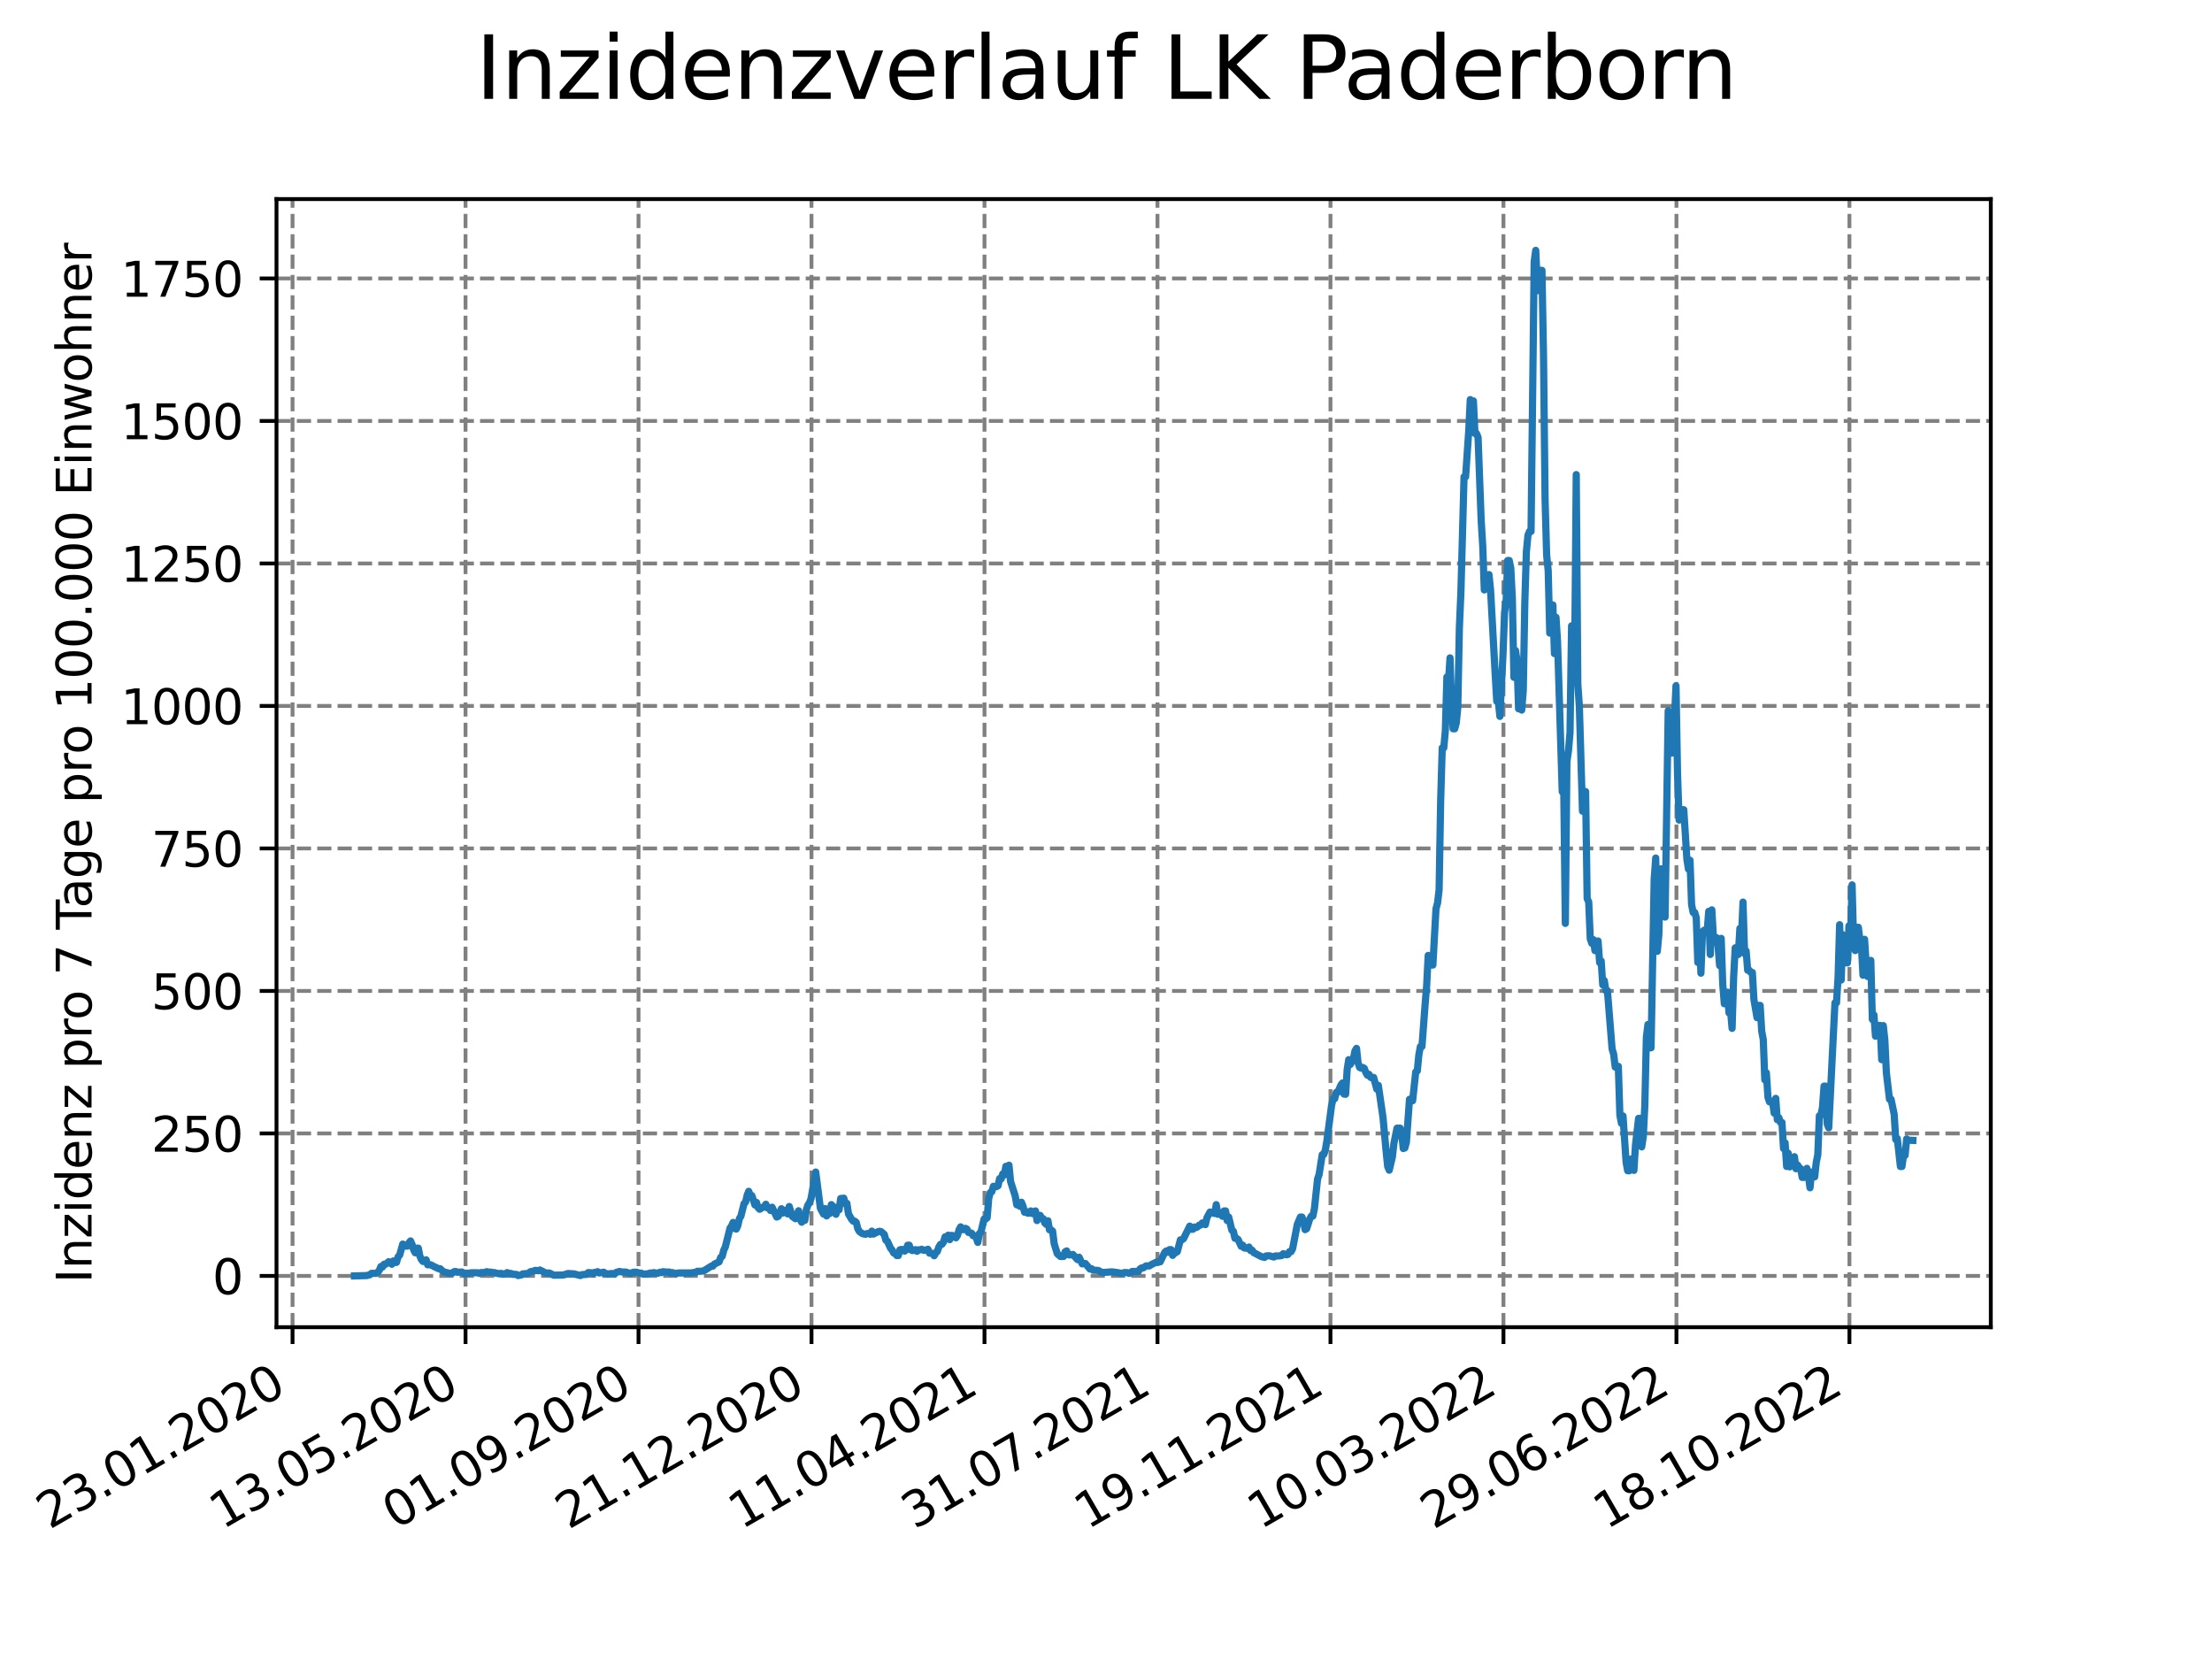 <?xml version="1.0" encoding="utf-8" standalone="no"?>
<!DOCTYPE svg PUBLIC "-//W3C//DTD SVG 1.1//EN"
  "http://www.w3.org/Graphics/SVG/1.1/DTD/svg11.dtd">
<svg xmlns:xlink="http://www.w3.org/1999/xlink" width="460.8pt" height="345.6pt" viewBox="0 0 460.8 345.6" xmlns="http://www.w3.org/2000/svg" version="1.1">
 <defs>
  <style type="text/css">*{stroke-linejoin: round; stroke-linecap: butt}</style>
 </defs>
 <g id="figure_1">
  <g id="patch_1">
   <path d="M 0 345.6 
L 460.8 345.6 
L 460.8 0 
L 0 0 
z
" style="fill: #ffffff"/>
  </g>
  <g id="axes_1">
   <g id="patch_2">
    <path d="M 57.6 276.48 
L 414.72 276.48 
L 414.72 41.472 
L 57.6 41.472 
z
" style="fill: #ffffff"/>
   </g>
   <g id="matplotlib.axis_1">
    <g id="xtick_1">
     <g id="line2d_1">
      <path d="M 60.941 276.48 
L 60.941 41.472 
" clip-path="url(#peea693d8a1)" style="fill: none; stroke-dasharray: 2.96,1.28; stroke-dashoffset: 0; stroke: #808080; stroke-width: 0.8"/>
     </g>
     <g id="line2d_2">
      <defs>
       <path id="m4ee3cd2b1e" d="M 0 0 
L 0 3.5 
" style="stroke: #000000; stroke-width: 0.8"/>
      </defs>
      <g>
       <use xlink:href="#m4ee3cd2b1e" x="60.941" y="276.48" style="stroke: #000000; stroke-width: 0.8"/>
      </g>
     </g>
     <g id="text_1">
      <!-- 23.01.2020 -->
      <g transform="translate(10.316 318.689) rotate(-30) scale(0.1 -0.1)">
       <defs>
        <path id="DejaVuSans-32" d="M 1228 531 
L 3431 531 
L 3431 0 
L 469 0 
L 469 531 
Q 828 903 1448 1529 
Q 2069 2156 2228 2338 
Q 2531 2678 2651 2914 
Q 2772 3150 2772 3378 
Q 2772 3750 2511 3984 
Q 2250 4219 1831 4219 
Q 1534 4219 1204 4116 
Q 875 4013 500 3803 
L 500 4441 
Q 881 4594 1212 4672 
Q 1544 4750 1819 4750 
Q 2544 4750 2975 4387 
Q 3406 4025 3406 3419 
Q 3406 3131 3298 2873 
Q 3191 2616 2906 2266 
Q 2828 2175 2409 1742 
Q 1991 1309 1228 531 
z
" transform="scale(0.016)"/>
        <path id="DejaVuSans-33" d="M 2597 2516 
Q 3050 2419 3304 2112 
Q 3559 1806 3559 1356 
Q 3559 666 3084 287 
Q 2609 -91 1734 -91 
Q 1441 -91 1130 -33 
Q 819 25 488 141 
L 488 750 
Q 750 597 1062 519 
Q 1375 441 1716 441 
Q 2309 441 2620 675 
Q 2931 909 2931 1356 
Q 2931 1769 2642 2001 
Q 2353 2234 1838 2234 
L 1294 2234 
L 1294 2753 
L 1863 2753 
Q 2328 2753 2575 2939 
Q 2822 3125 2822 3475 
Q 2822 3834 2567 4026 
Q 2313 4219 1838 4219 
Q 1578 4219 1281 4162 
Q 984 4106 628 3988 
L 628 4550 
Q 988 4650 1302 4700 
Q 1616 4750 1894 4750 
Q 2613 4750 3031 4423 
Q 3450 4097 3450 3541 
Q 3450 3153 3228 2886 
Q 3006 2619 2597 2516 
z
" transform="scale(0.016)"/>
        <path id="DejaVuSans-2e" d="M 684 794 
L 1344 794 
L 1344 0 
L 684 0 
L 684 794 
z
" transform="scale(0.016)"/>
        <path id="DejaVuSans-30" d="M 2034 4250 
Q 1547 4250 1301 3770 
Q 1056 3291 1056 2328 
Q 1056 1369 1301 889 
Q 1547 409 2034 409 
Q 2525 409 2770 889 
Q 3016 1369 3016 2328 
Q 3016 3291 2770 3770 
Q 2525 4250 2034 4250 
z
M 2034 4750 
Q 2819 4750 3233 4129 
Q 3647 3509 3647 2328 
Q 3647 1150 3233 529 
Q 2819 -91 2034 -91 
Q 1250 -91 836 529 
Q 422 1150 422 2328 
Q 422 3509 836 4129 
Q 1250 4750 2034 4750 
z
" transform="scale(0.016)"/>
        <path id="DejaVuSans-31" d="M 794 531 
L 1825 531 
L 1825 4091 
L 703 3866 
L 703 4441 
L 1819 4666 
L 2450 4666 
L 2450 531 
L 3481 531 
L 3481 0 
L 794 0 
L 794 531 
z
" transform="scale(0.016)"/>
       </defs>
       <use xlink:href="#DejaVuSans-32"/>
       <use xlink:href="#DejaVuSans-33" x="63.623"/>
       <use xlink:href="#DejaVuSans-2e" x="127.246"/>
       <use xlink:href="#DejaVuSans-30" x="159.033"/>
       <use xlink:href="#DejaVuSans-31" x="222.656"/>
       <use xlink:href="#DejaVuSans-2e" x="286.279"/>
       <use xlink:href="#DejaVuSans-32" x="318.066"/>
       <use xlink:href="#DejaVuSans-30" x="381.689"/>
       <use xlink:href="#DejaVuSans-32" x="445.312"/>
       <use xlink:href="#DejaVuSans-30" x="508.936"/>
      </g>
     </g>
    </g>
    <g id="xtick_2">
     <g id="line2d_3">
      <path d="M 96.978 276.48 
L 96.978 41.472 
" clip-path="url(#peea693d8a1)" style="fill: none; stroke-dasharray: 2.96,1.28; stroke-dashoffset: 0; stroke: #808080; stroke-width: 0.8"/>
     </g>
     <g id="line2d_4">
      <g>
       <use xlink:href="#m4ee3cd2b1e" x="96.978" y="276.48" style="stroke: #000000; stroke-width: 0.8"/>
      </g>
     </g>
     <g id="text_2">
      <!-- 13.05.2020 -->
      <g transform="translate(46.353 318.689) rotate(-30) scale(0.1 -0.1)">
       <defs>
        <path id="DejaVuSans-35" d="M 691 4666 
L 3169 4666 
L 3169 4134 
L 1269 4134 
L 1269 2991 
Q 1406 3038 1543 3061 
Q 1681 3084 1819 3084 
Q 2600 3084 3056 2656 
Q 3513 2228 3513 1497 
Q 3513 744 3044 326 
Q 2575 -91 1722 -91 
Q 1428 -91 1123 -41 
Q 819 9 494 109 
L 494 744 
Q 775 591 1075 516 
Q 1375 441 1709 441 
Q 2250 441 2565 725 
Q 2881 1009 2881 1497 
Q 2881 1984 2565 2268 
Q 2250 2553 1709 2553 
Q 1456 2553 1204 2497 
Q 953 2441 691 2322 
L 691 4666 
z
" transform="scale(0.016)"/>
       </defs>
       <use xlink:href="#DejaVuSans-31"/>
       <use xlink:href="#DejaVuSans-33" x="63.623"/>
       <use xlink:href="#DejaVuSans-2e" x="127.246"/>
       <use xlink:href="#DejaVuSans-30" x="159.033"/>
       <use xlink:href="#DejaVuSans-35" x="222.656"/>
       <use xlink:href="#DejaVuSans-2e" x="286.279"/>
       <use xlink:href="#DejaVuSans-32" x="318.066"/>
       <use xlink:href="#DejaVuSans-30" x="381.689"/>
       <use xlink:href="#DejaVuSans-32" x="445.312"/>
       <use xlink:href="#DejaVuSans-30" x="508.936"/>
      </g>
     </g>
    </g>
    <g id="xtick_3">
     <g id="line2d_5">
      <path d="M 133.015 276.48 
L 133.015 41.472 
" clip-path="url(#peea693d8a1)" style="fill: none; stroke-dasharray: 2.96,1.28; stroke-dashoffset: 0; stroke: #808080; stroke-width: 0.8"/>
     </g>
     <g id="line2d_6">
      <g>
       <use xlink:href="#m4ee3cd2b1e" x="133.015" y="276.48" style="stroke: #000000; stroke-width: 0.8"/>
      </g>
     </g>
     <g id="text_3">
      <!-- 01.09.2020 -->
      <g transform="translate(82.389 318.689) rotate(-30) scale(0.1 -0.1)">
       <defs>
        <path id="DejaVuSans-39" d="M 703 97 
L 703 672 
Q 941 559 1184 500 
Q 1428 441 1663 441 
Q 2288 441 2617 861 
Q 2947 1281 2994 2138 
Q 2813 1869 2534 1725 
Q 2256 1581 1919 1581 
Q 1219 1581 811 2004 
Q 403 2428 403 3163 
Q 403 3881 828 4315 
Q 1253 4750 1959 4750 
Q 2769 4750 3195 4129 
Q 3622 3509 3622 2328 
Q 3622 1225 3098 567 
Q 2575 -91 1691 -91 
Q 1453 -91 1209 -44 
Q 966 3 703 97 
z
M 1959 2075 
Q 2384 2075 2632 2365 
Q 2881 2656 2881 3163 
Q 2881 3666 2632 3958 
Q 2384 4250 1959 4250 
Q 1534 4250 1286 3958 
Q 1038 3666 1038 3163 
Q 1038 2656 1286 2365 
Q 1534 2075 1959 2075 
z
" transform="scale(0.016)"/>
       </defs>
       <use xlink:href="#DejaVuSans-30"/>
       <use xlink:href="#DejaVuSans-31" x="63.623"/>
       <use xlink:href="#DejaVuSans-2e" x="127.246"/>
       <use xlink:href="#DejaVuSans-30" x="159.033"/>
       <use xlink:href="#DejaVuSans-39" x="222.656"/>
       <use xlink:href="#DejaVuSans-2e" x="286.279"/>
       <use xlink:href="#DejaVuSans-32" x="318.066"/>
       <use xlink:href="#DejaVuSans-30" x="381.689"/>
       <use xlink:href="#DejaVuSans-32" x="445.312"/>
       <use xlink:href="#DejaVuSans-30" x="508.936"/>
      </g>
     </g>
    </g>
    <g id="xtick_4">
     <g id="line2d_7">
      <path d="M 169.051 276.48 
L 169.051 41.472 
" clip-path="url(#peea693d8a1)" style="fill: none; stroke-dasharray: 2.96,1.28; stroke-dashoffset: 0; stroke: #808080; stroke-width: 0.8"/>
     </g>
     <g id="line2d_8">
      <g>
       <use xlink:href="#m4ee3cd2b1e" x="169.051" y="276.48" style="stroke: #000000; stroke-width: 0.8"/>
      </g>
     </g>
     <g id="text_4">
      <!-- 21.12.2020 -->
      <g transform="translate(118.426 318.689) rotate(-30) scale(0.1 -0.1)">
       <use xlink:href="#DejaVuSans-32"/>
       <use xlink:href="#DejaVuSans-31" x="63.623"/>
       <use xlink:href="#DejaVuSans-2e" x="127.246"/>
       <use xlink:href="#DejaVuSans-31" x="159.033"/>
       <use xlink:href="#DejaVuSans-32" x="222.656"/>
       <use xlink:href="#DejaVuSans-2e" x="286.279"/>
       <use xlink:href="#DejaVuSans-32" x="318.066"/>
       <use xlink:href="#DejaVuSans-30" x="381.689"/>
       <use xlink:href="#DejaVuSans-32" x="445.312"/>
       <use xlink:href="#DejaVuSans-30" x="508.936"/>
      </g>
     </g>
    </g>
    <g id="xtick_5">
     <g id="line2d_9">
      <path d="M 205.088 276.48 
L 205.088 41.472 
" clip-path="url(#peea693d8a1)" style="fill: none; stroke-dasharray: 2.96,1.28; stroke-dashoffset: 0; stroke: #808080; stroke-width: 0.8"/>
     </g>
     <g id="line2d_10">
      <g>
       <use xlink:href="#m4ee3cd2b1e" x="205.088" y="276.48" style="stroke: #000000; stroke-width: 0.8"/>
      </g>
     </g>
     <g id="text_5">
      <!-- 11.04.2021 -->
      <g transform="translate(154.463 318.689) rotate(-30) scale(0.1 -0.1)">
       <defs>
        <path id="DejaVuSans-34" d="M 2419 4116 
L 825 1625 
L 2419 1625 
L 2419 4116 
z
M 2253 4666 
L 3047 4666 
L 3047 1625 
L 3713 1625 
L 3713 1100 
L 3047 1100 
L 3047 0 
L 2419 0 
L 2419 1100 
L 313 1100 
L 313 1709 
L 2253 4666 
z
" transform="scale(0.016)"/>
       </defs>
       <use xlink:href="#DejaVuSans-31"/>
       <use xlink:href="#DejaVuSans-31" x="63.623"/>
       <use xlink:href="#DejaVuSans-2e" x="127.246"/>
       <use xlink:href="#DejaVuSans-30" x="159.033"/>
       <use xlink:href="#DejaVuSans-34" x="222.656"/>
       <use xlink:href="#DejaVuSans-2e" x="286.279"/>
       <use xlink:href="#DejaVuSans-32" x="318.066"/>
       <use xlink:href="#DejaVuSans-30" x="381.689"/>
       <use xlink:href="#DejaVuSans-32" x="445.312"/>
       <use xlink:href="#DejaVuSans-31" x="508.936"/>
      </g>
     </g>
    </g>
    <g id="xtick_6">
     <g id="line2d_11">
      <path d="M 241.125 276.48 
L 241.125 41.472 
" clip-path="url(#peea693d8a1)" style="fill: none; stroke-dasharray: 2.96,1.28; stroke-dashoffset: 0; stroke: #808080; stroke-width: 0.8"/>
     </g>
     <g id="line2d_12">
      <g>
       <use xlink:href="#m4ee3cd2b1e" x="241.125" y="276.48" style="stroke: #000000; stroke-width: 0.8"/>
      </g>
     </g>
     <g id="text_6">
      <!-- 31.07.2021 -->
      <g transform="translate(190.499 318.689) rotate(-30) scale(0.1 -0.1)">
       <defs>
        <path id="DejaVuSans-37" d="M 525 4666 
L 3525 4666 
L 3525 4397 
L 1831 0 
L 1172 0 
L 2766 4134 
L 525 4134 
L 525 4666 
z
" transform="scale(0.016)"/>
       </defs>
       <use xlink:href="#DejaVuSans-33"/>
       <use xlink:href="#DejaVuSans-31" x="63.623"/>
       <use xlink:href="#DejaVuSans-2e" x="127.246"/>
       <use xlink:href="#DejaVuSans-30" x="159.033"/>
       <use xlink:href="#DejaVuSans-37" x="222.656"/>
       <use xlink:href="#DejaVuSans-2e" x="286.279"/>
       <use xlink:href="#DejaVuSans-32" x="318.066"/>
       <use xlink:href="#DejaVuSans-30" x="381.689"/>
       <use xlink:href="#DejaVuSans-32" x="445.312"/>
       <use xlink:href="#DejaVuSans-31" x="508.936"/>
      </g>
     </g>
    </g>
    <g id="xtick_7">
     <g id="line2d_13">
      <path d="M 277.161 276.48 
L 277.161 41.472 
" clip-path="url(#peea693d8a1)" style="fill: none; stroke-dasharray: 2.96,1.28; stroke-dashoffset: 0; stroke: #808080; stroke-width: 0.8"/>
     </g>
     <g id="line2d_14">
      <g>
       <use xlink:href="#m4ee3cd2b1e" x="277.161" y="276.48" style="stroke: #000000; stroke-width: 0.8"/>
      </g>
     </g>
     <g id="text_7">
      <!-- 19.11.2021 -->
      <g transform="translate(226.536 318.689) rotate(-30) scale(0.1 -0.1)">
       <use xlink:href="#DejaVuSans-31"/>
       <use xlink:href="#DejaVuSans-39" x="63.623"/>
       <use xlink:href="#DejaVuSans-2e" x="127.246"/>
       <use xlink:href="#DejaVuSans-31" x="159.033"/>
       <use xlink:href="#DejaVuSans-31" x="222.656"/>
       <use xlink:href="#DejaVuSans-2e" x="286.279"/>
       <use xlink:href="#DejaVuSans-32" x="318.066"/>
       <use xlink:href="#DejaVuSans-30" x="381.689"/>
       <use xlink:href="#DejaVuSans-32" x="445.312"/>
       <use xlink:href="#DejaVuSans-31" x="508.936"/>
      </g>
     </g>
    </g>
    <g id="xtick_8">
     <g id="line2d_15">
      <path d="M 313.198 276.48 
L 313.198 41.472 
" clip-path="url(#peea693d8a1)" style="fill: none; stroke-dasharray: 2.96,1.28; stroke-dashoffset: 0; stroke: #808080; stroke-width: 0.8"/>
     </g>
     <g id="line2d_16">
      <g>
       <use xlink:href="#m4ee3cd2b1e" x="313.198" y="276.48" style="stroke: #000000; stroke-width: 0.8"/>
      </g>
     </g>
     <g id="text_8">
      <!-- 10.03.2022 -->
      <g transform="translate(262.573 318.689) rotate(-30) scale(0.1 -0.1)">
       <use xlink:href="#DejaVuSans-31"/>
       <use xlink:href="#DejaVuSans-30" x="63.623"/>
       <use xlink:href="#DejaVuSans-2e" x="127.246"/>
       <use xlink:href="#DejaVuSans-30" x="159.033"/>
       <use xlink:href="#DejaVuSans-33" x="222.656"/>
       <use xlink:href="#DejaVuSans-2e" x="286.279"/>
       <use xlink:href="#DejaVuSans-32" x="318.066"/>
       <use xlink:href="#DejaVuSans-30" x="381.689"/>
       <use xlink:href="#DejaVuSans-32" x="445.312"/>
       <use xlink:href="#DejaVuSans-32" x="508.936"/>
      </g>
     </g>
    </g>
    <g id="xtick_9">
     <g id="line2d_17">
      <path d="M 349.234 276.48 
L 349.234 41.472 
" clip-path="url(#peea693d8a1)" style="fill: none; stroke-dasharray: 2.96,1.28; stroke-dashoffset: 0; stroke: #808080; stroke-width: 0.8"/>
     </g>
     <g id="line2d_18">
      <g>
       <use xlink:href="#m4ee3cd2b1e" x="349.234" y="276.48" style="stroke: #000000; stroke-width: 0.8"/>
      </g>
     </g>
     <g id="text_9">
      <!-- 29.06.2022 -->
      <g transform="translate(298.609 318.689) rotate(-30) scale(0.1 -0.1)">
       <defs>
        <path id="DejaVuSans-36" d="M 2113 2584 
Q 1688 2584 1439 2293 
Q 1191 2003 1191 1497 
Q 1191 994 1439 701 
Q 1688 409 2113 409 
Q 2538 409 2786 701 
Q 3034 994 3034 1497 
Q 3034 2003 2786 2293 
Q 2538 2584 2113 2584 
z
M 3366 4563 
L 3366 3988 
Q 3128 4100 2886 4159 
Q 2644 4219 2406 4219 
Q 1781 4219 1451 3797 
Q 1122 3375 1075 2522 
Q 1259 2794 1537 2939 
Q 1816 3084 2150 3084 
Q 2853 3084 3261 2657 
Q 3669 2231 3669 1497 
Q 3669 778 3244 343 
Q 2819 -91 2113 -91 
Q 1303 -91 875 529 
Q 447 1150 447 2328 
Q 447 3434 972 4092 
Q 1497 4750 2381 4750 
Q 2619 4750 2861 4703 
Q 3103 4656 3366 4563 
z
" transform="scale(0.016)"/>
       </defs>
       <use xlink:href="#DejaVuSans-32"/>
       <use xlink:href="#DejaVuSans-39" x="63.623"/>
       <use xlink:href="#DejaVuSans-2e" x="127.246"/>
       <use xlink:href="#DejaVuSans-30" x="159.033"/>
       <use xlink:href="#DejaVuSans-36" x="222.656"/>
       <use xlink:href="#DejaVuSans-2e" x="286.279"/>
       <use xlink:href="#DejaVuSans-32" x="318.066"/>
       <use xlink:href="#DejaVuSans-30" x="381.689"/>
       <use xlink:href="#DejaVuSans-32" x="445.312"/>
       <use xlink:href="#DejaVuSans-32" x="508.936"/>
      </g>
     </g>
    </g>
    <g id="xtick_10">
     <g id="line2d_19">
      <path d="M 385.271 276.48 
L 385.271 41.472 
" clip-path="url(#peea693d8a1)" style="fill: none; stroke-dasharray: 2.96,1.28; stroke-dashoffset: 0; stroke: #808080; stroke-width: 0.8"/>
     </g>
     <g id="line2d_20">
      <g>
       <use xlink:href="#m4ee3cd2b1e" x="385.271" y="276.48" style="stroke: #000000; stroke-width: 0.8"/>
      </g>
     </g>
     <g id="text_10">
      <!-- 18.10.2022 -->
      <g transform="translate(334.646 318.689) rotate(-30) scale(0.1 -0.1)">
       <defs>
        <path id="DejaVuSans-38" d="M 2034 2216 
Q 1584 2216 1326 1975 
Q 1069 1734 1069 1313 
Q 1069 891 1326 650 
Q 1584 409 2034 409 
Q 2484 409 2743 651 
Q 3003 894 3003 1313 
Q 3003 1734 2745 1975 
Q 2488 2216 2034 2216 
z
M 1403 2484 
Q 997 2584 770 2862 
Q 544 3141 544 3541 
Q 544 4100 942 4425 
Q 1341 4750 2034 4750 
Q 2731 4750 3128 4425 
Q 3525 4100 3525 3541 
Q 3525 3141 3298 2862 
Q 3072 2584 2669 2484 
Q 3125 2378 3379 2068 
Q 3634 1759 3634 1313 
Q 3634 634 3220 271 
Q 2806 -91 2034 -91 
Q 1263 -91 848 271 
Q 434 634 434 1313 
Q 434 1759 690 2068 
Q 947 2378 1403 2484 
z
M 1172 3481 
Q 1172 3119 1398 2916 
Q 1625 2713 2034 2713 
Q 2441 2713 2670 2916 
Q 2900 3119 2900 3481 
Q 2900 3844 2670 4047 
Q 2441 4250 2034 4250 
Q 1625 4250 1398 4047 
Q 1172 3844 1172 3481 
z
" transform="scale(0.016)"/>
       </defs>
       <use xlink:href="#DejaVuSans-31"/>
       <use xlink:href="#DejaVuSans-38" x="63.623"/>
       <use xlink:href="#DejaVuSans-2e" x="127.246"/>
       <use xlink:href="#DejaVuSans-31" x="159.033"/>
       <use xlink:href="#DejaVuSans-30" x="222.656"/>
       <use xlink:href="#DejaVuSans-2e" x="286.279"/>
       <use xlink:href="#DejaVuSans-32" x="318.066"/>
       <use xlink:href="#DejaVuSans-30" x="381.689"/>
       <use xlink:href="#DejaVuSans-32" x="445.312"/>
       <use xlink:href="#DejaVuSans-32" x="508.936"/>
      </g>
     </g>
    </g>
   </g>
   <g id="matplotlib.axis_2">
    <g id="ytick_1">
     <g id="line2d_21">
      <path d="M 57.6 265.798 
L 414.72 265.798 
" clip-path="url(#peea693d8a1)" style="fill: none; stroke-dasharray: 2.96,1.28; stroke-dashoffset: 0; stroke: #808080; stroke-width: 0.8"/>
     </g>
     <g id="line2d_22">
      <defs>
       <path id="mb7de1f7372" d="M 0 0 
L -3.5 0 
" style="stroke: #000000; stroke-width: 0.8"/>
      </defs>
      <g>
       <use xlink:href="#mb7de1f7372" x="57.6" y="265.798" style="stroke: #000000; stroke-width: 0.8"/>
      </g>
     </g>
     <g id="text_11">
      <!-- 0 -->
      <g transform="translate(44.237 269.597) scale(0.1 -0.1)">
       <use xlink:href="#DejaVuSans-30"/>
      </g>
     </g>
    </g>
    <g id="ytick_2">
     <g id="line2d_23">
      <path d="M 57.6 236.114 
L 414.72 236.114 
" clip-path="url(#peea693d8a1)" style="fill: none; stroke-dasharray: 2.96,1.28; stroke-dashoffset: 0; stroke: #808080; stroke-width: 0.8"/>
     </g>
     <g id="line2d_24">
      <g>
       <use xlink:href="#mb7de1f7372" x="57.6" y="236.114" style="stroke: #000000; stroke-width: 0.8"/>
      </g>
     </g>
     <g id="text_12">
      <!-- 250 -->
      <g transform="translate(31.512 239.913) scale(0.1 -0.1)">
       <use xlink:href="#DejaVuSans-32"/>
       <use xlink:href="#DejaVuSans-35" x="63.623"/>
       <use xlink:href="#DejaVuSans-30" x="127.246"/>
      </g>
     </g>
    </g>
    <g id="ytick_3">
     <g id="line2d_25">
      <path d="M 57.6 206.43 
L 414.72 206.43 
" clip-path="url(#peea693d8a1)" style="fill: none; stroke-dasharray: 2.96,1.28; stroke-dashoffset: 0; stroke: #808080; stroke-width: 0.8"/>
     </g>
     <g id="line2d_26">
      <g>
       <use xlink:href="#mb7de1f7372" x="57.6" y="206.43" style="stroke: #000000; stroke-width: 0.8"/>
      </g>
     </g>
     <g id="text_13">
      <!-- 500 -->
      <g transform="translate(31.512 210.229) scale(0.1 -0.1)">
       <use xlink:href="#DejaVuSans-35"/>
       <use xlink:href="#DejaVuSans-30" x="63.623"/>
       <use xlink:href="#DejaVuSans-30" x="127.246"/>
      </g>
     </g>
    </g>
    <g id="ytick_4">
     <g id="line2d_27">
      <path d="M 57.6 176.746 
L 414.72 176.746 
" clip-path="url(#peea693d8a1)" style="fill: none; stroke-dasharray: 2.96,1.28; stroke-dashoffset: 0; stroke: #808080; stroke-width: 0.8"/>
     </g>
     <g id="line2d_28">
      <g>
       <use xlink:href="#mb7de1f7372" x="57.6" y="176.746" style="stroke: #000000; stroke-width: 0.8"/>
      </g>
     </g>
     <g id="text_14">
      <!-- 750 -->
      <g transform="translate(31.512 180.545) scale(0.1 -0.1)">
       <use xlink:href="#DejaVuSans-37"/>
       <use xlink:href="#DejaVuSans-35" x="63.623"/>
       <use xlink:href="#DejaVuSans-30" x="127.246"/>
      </g>
     </g>
    </g>
    <g id="ytick_5">
     <g id="line2d_29">
      <path d="M 57.6 147.062 
L 414.72 147.062 
" clip-path="url(#peea693d8a1)" style="fill: none; stroke-dasharray: 2.96,1.28; stroke-dashoffset: 0; stroke: #808080; stroke-width: 0.8"/>
     </g>
     <g id="line2d_30">
      <g>
       <use xlink:href="#mb7de1f7372" x="57.6" y="147.062" style="stroke: #000000; stroke-width: 0.8"/>
      </g>
     </g>
     <g id="text_15">
      <!-- 1000 -->
      <g transform="translate(25.15 150.861) scale(0.1 -0.1)">
       <use xlink:href="#DejaVuSans-31"/>
       <use xlink:href="#DejaVuSans-30" x="63.623"/>
       <use xlink:href="#DejaVuSans-30" x="127.246"/>
       <use xlink:href="#DejaVuSans-30" x="190.869"/>
      </g>
     </g>
    </g>
    <g id="ytick_6">
     <g id="line2d_31">
      <path d="M 57.6 117.378 
L 414.72 117.378 
" clip-path="url(#peea693d8a1)" style="fill: none; stroke-dasharray: 2.96,1.28; stroke-dashoffset: 0; stroke: #808080; stroke-width: 0.8"/>
     </g>
     <g id="line2d_32">
      <g>
       <use xlink:href="#mb7de1f7372" x="57.6" y="117.378" style="stroke: #000000; stroke-width: 0.8"/>
      </g>
     </g>
     <g id="text_16">
      <!-- 1250 -->
      <g transform="translate(25.15 121.177) scale(0.1 -0.1)">
       <use xlink:href="#DejaVuSans-31"/>
       <use xlink:href="#DejaVuSans-32" x="63.623"/>
       <use xlink:href="#DejaVuSans-35" x="127.246"/>
       <use xlink:href="#DejaVuSans-30" x="190.869"/>
      </g>
     </g>
    </g>
    <g id="ytick_7">
     <g id="line2d_33">
      <path d="M 57.6 87.694 
L 414.72 87.694 
" clip-path="url(#peea693d8a1)" style="fill: none; stroke-dasharray: 2.96,1.28; stroke-dashoffset: 0; stroke: #808080; stroke-width: 0.8"/>
     </g>
     <g id="line2d_34">
      <g>
       <use xlink:href="#mb7de1f7372" x="57.6" y="87.694" style="stroke: #000000; stroke-width: 0.8"/>
      </g>
     </g>
     <g id="text_17">
      <!-- 1500 -->
      <g transform="translate(25.15 91.493) scale(0.1 -0.1)">
       <use xlink:href="#DejaVuSans-31"/>
       <use xlink:href="#DejaVuSans-35" x="63.623"/>
       <use xlink:href="#DejaVuSans-30" x="127.246"/>
       <use xlink:href="#DejaVuSans-30" x="190.869"/>
      </g>
     </g>
    </g>
    <g id="ytick_8">
     <g id="line2d_35">
      <path d="M 57.6 58.01 
L 414.72 58.01 
" clip-path="url(#peea693d8a1)" style="fill: none; stroke-dasharray: 2.96,1.28; stroke-dashoffset: 0; stroke: #808080; stroke-width: 0.8"/>
     </g>
     <g id="line2d_36">
      <g>
       <use xlink:href="#mb7de1f7372" x="57.6" y="58.01" style="stroke: #000000; stroke-width: 0.8"/>
      </g>
     </g>
     <g id="text_18">
      <!-- 1750 -->
      <g transform="translate(25.15 61.809) scale(0.1 -0.1)">
       <use xlink:href="#DejaVuSans-31"/>
       <use xlink:href="#DejaVuSans-37" x="63.623"/>
       <use xlink:href="#DejaVuSans-35" x="127.246"/>
       <use xlink:href="#DejaVuSans-30" x="190.869"/>
      </g>
     </g>
    </g>
    <g id="text_19">
     <!-- Inzidenz pro 7 Tage pro 100.000 Einwohner -->
     <g transform="translate(19.07 267.301) rotate(-90) scale(0.1 -0.1)">
      <defs>
       <path id="DejaVuSans-49" d="M 628 4666 
L 1259 4666 
L 1259 0 
L 628 0 
L 628 4666 
z
" transform="scale(0.016)"/>
       <path id="DejaVuSans-6e" d="M 3513 2113 
L 3513 0 
L 2938 0 
L 2938 2094 
Q 2938 2591 2744 2837 
Q 2550 3084 2163 3084 
Q 1697 3084 1428 2787 
Q 1159 2491 1159 1978 
L 1159 0 
L 581 0 
L 581 3500 
L 1159 3500 
L 1159 2956 
Q 1366 3272 1645 3428 
Q 1925 3584 2291 3584 
Q 2894 3584 3203 3211 
Q 3513 2838 3513 2113 
z
" transform="scale(0.016)"/>
       <path id="DejaVuSans-7a" d="M 353 3500 
L 3084 3500 
L 3084 2975 
L 922 459 
L 3084 459 
L 3084 0 
L 275 0 
L 275 525 
L 2438 3041 
L 353 3041 
L 353 3500 
z
" transform="scale(0.016)"/>
       <path id="DejaVuSans-69" d="M 603 3500 
L 1178 3500 
L 1178 0 
L 603 0 
L 603 3500 
z
M 603 4863 
L 1178 4863 
L 1178 4134 
L 603 4134 
L 603 4863 
z
" transform="scale(0.016)"/>
       <path id="DejaVuSans-64" d="M 2906 2969 
L 2906 4863 
L 3481 4863 
L 3481 0 
L 2906 0 
L 2906 525 
Q 2725 213 2448 61 
Q 2172 -91 1784 -91 
Q 1150 -91 751 415 
Q 353 922 353 1747 
Q 353 2572 751 3078 
Q 1150 3584 1784 3584 
Q 2172 3584 2448 3432 
Q 2725 3281 2906 2969 
z
M 947 1747 
Q 947 1113 1208 752 
Q 1469 391 1925 391 
Q 2381 391 2643 752 
Q 2906 1113 2906 1747 
Q 2906 2381 2643 2742 
Q 2381 3103 1925 3103 
Q 1469 3103 1208 2742 
Q 947 2381 947 1747 
z
" transform="scale(0.016)"/>
       <path id="DejaVuSans-65" d="M 3597 1894 
L 3597 1613 
L 953 1613 
Q 991 1019 1311 708 
Q 1631 397 2203 397 
Q 2534 397 2845 478 
Q 3156 559 3463 722 
L 3463 178 
Q 3153 47 2828 -22 
Q 2503 -91 2169 -91 
Q 1331 -91 842 396 
Q 353 884 353 1716 
Q 353 2575 817 3079 
Q 1281 3584 2069 3584 
Q 2775 3584 3186 3129 
Q 3597 2675 3597 1894 
z
M 3022 2063 
Q 3016 2534 2758 2815 
Q 2500 3097 2075 3097 
Q 1594 3097 1305 2825 
Q 1016 2553 972 2059 
L 3022 2063 
z
" transform="scale(0.016)"/>
       <path id="DejaVuSans-20" transform="scale(0.016)"/>
       <path id="DejaVuSans-70" d="M 1159 525 
L 1159 -1331 
L 581 -1331 
L 581 3500 
L 1159 3500 
L 1159 2969 
Q 1341 3281 1617 3432 
Q 1894 3584 2278 3584 
Q 2916 3584 3314 3078 
Q 3713 2572 3713 1747 
Q 3713 922 3314 415 
Q 2916 -91 2278 -91 
Q 1894 -91 1617 61 
Q 1341 213 1159 525 
z
M 3116 1747 
Q 3116 2381 2855 2742 
Q 2594 3103 2138 3103 
Q 1681 3103 1420 2742 
Q 1159 2381 1159 1747 
Q 1159 1113 1420 752 
Q 1681 391 2138 391 
Q 2594 391 2855 752 
Q 3116 1113 3116 1747 
z
" transform="scale(0.016)"/>
       <path id="DejaVuSans-72" d="M 2631 2963 
Q 2534 3019 2420 3045 
Q 2306 3072 2169 3072 
Q 1681 3072 1420 2755 
Q 1159 2438 1159 1844 
L 1159 0 
L 581 0 
L 581 3500 
L 1159 3500 
L 1159 2956 
Q 1341 3275 1631 3429 
Q 1922 3584 2338 3584 
Q 2397 3584 2469 3576 
Q 2541 3569 2628 3553 
L 2631 2963 
z
" transform="scale(0.016)"/>
       <path id="DejaVuSans-6f" d="M 1959 3097 
Q 1497 3097 1228 2736 
Q 959 2375 959 1747 
Q 959 1119 1226 758 
Q 1494 397 1959 397 
Q 2419 397 2687 759 
Q 2956 1122 2956 1747 
Q 2956 2369 2687 2733 
Q 2419 3097 1959 3097 
z
M 1959 3584 
Q 2709 3584 3137 3096 
Q 3566 2609 3566 1747 
Q 3566 888 3137 398 
Q 2709 -91 1959 -91 
Q 1206 -91 779 398 
Q 353 888 353 1747 
Q 353 2609 779 3096 
Q 1206 3584 1959 3584 
z
" transform="scale(0.016)"/>
       <path id="DejaVuSans-54" d="M -19 4666 
L 3928 4666 
L 3928 4134 
L 2272 4134 
L 2272 0 
L 1638 0 
L 1638 4134 
L -19 4134 
L -19 4666 
z
" transform="scale(0.016)"/>
       <path id="DejaVuSans-61" d="M 2194 1759 
Q 1497 1759 1228 1600 
Q 959 1441 959 1056 
Q 959 750 1161 570 
Q 1363 391 1709 391 
Q 2188 391 2477 730 
Q 2766 1069 2766 1631 
L 2766 1759 
L 2194 1759 
z
M 3341 1997 
L 3341 0 
L 2766 0 
L 2766 531 
Q 2569 213 2275 61 
Q 1981 -91 1556 -91 
Q 1019 -91 701 211 
Q 384 513 384 1019 
Q 384 1609 779 1909 
Q 1175 2209 1959 2209 
L 2766 2209 
L 2766 2266 
Q 2766 2663 2505 2880 
Q 2244 3097 1772 3097 
Q 1472 3097 1187 3025 
Q 903 2953 641 2809 
L 641 3341 
Q 956 3463 1253 3523 
Q 1550 3584 1831 3584 
Q 2591 3584 2966 3190 
Q 3341 2797 3341 1997 
z
" transform="scale(0.016)"/>
       <path id="DejaVuSans-67" d="M 2906 1791 
Q 2906 2416 2648 2759 
Q 2391 3103 1925 3103 
Q 1463 3103 1205 2759 
Q 947 2416 947 1791 
Q 947 1169 1205 825 
Q 1463 481 1925 481 
Q 2391 481 2648 825 
Q 2906 1169 2906 1791 
z
M 3481 434 
Q 3481 -459 3084 -895 
Q 2688 -1331 1869 -1331 
Q 1566 -1331 1297 -1286 
Q 1028 -1241 775 -1147 
L 775 -588 
Q 1028 -725 1275 -790 
Q 1522 -856 1778 -856 
Q 2344 -856 2625 -561 
Q 2906 -266 2906 331 
L 2906 616 
Q 2728 306 2450 153 
Q 2172 0 1784 0 
Q 1141 0 747 490 
Q 353 981 353 1791 
Q 353 2603 747 3093 
Q 1141 3584 1784 3584 
Q 2172 3584 2450 3431 
Q 2728 3278 2906 2969 
L 2906 3500 
L 3481 3500 
L 3481 434 
z
" transform="scale(0.016)"/>
       <path id="DejaVuSans-45" d="M 628 4666 
L 3578 4666 
L 3578 4134 
L 1259 4134 
L 1259 2753 
L 3481 2753 
L 3481 2222 
L 1259 2222 
L 1259 531 
L 3634 531 
L 3634 0 
L 628 0 
L 628 4666 
z
" transform="scale(0.016)"/>
       <path id="DejaVuSans-77" d="M 269 3500 
L 844 3500 
L 1563 769 
L 2278 3500 
L 2956 3500 
L 3675 769 
L 4391 3500 
L 4966 3500 
L 4050 0 
L 3372 0 
L 2619 2869 
L 1863 0 
L 1184 0 
L 269 3500 
z
" transform="scale(0.016)"/>
       <path id="DejaVuSans-68" d="M 3513 2113 
L 3513 0 
L 2938 0 
L 2938 2094 
Q 2938 2591 2744 2837 
Q 2550 3084 2163 3084 
Q 1697 3084 1428 2787 
Q 1159 2491 1159 1978 
L 1159 0 
L 581 0 
L 581 4863 
L 1159 4863 
L 1159 2956 
Q 1366 3272 1645 3428 
Q 1925 3584 2291 3584 
Q 2894 3584 3203 3211 
Q 3513 2838 3513 2113 
z
" transform="scale(0.016)"/>
      </defs>
      <use xlink:href="#DejaVuSans-49"/>
      <use xlink:href="#DejaVuSans-6e" x="29.492"/>
      <use xlink:href="#DejaVuSans-7a" x="92.871"/>
      <use xlink:href="#DejaVuSans-69" x="145.361"/>
      <use xlink:href="#DejaVuSans-64" x="173.145"/>
      <use xlink:href="#DejaVuSans-65" x="236.621"/>
      <use xlink:href="#DejaVuSans-6e" x="298.145"/>
      <use xlink:href="#DejaVuSans-7a" x="361.523"/>
      <use xlink:href="#DejaVuSans-20" x="414.014"/>
      <use xlink:href="#DejaVuSans-70" x="445.801"/>
      <use xlink:href="#DejaVuSans-72" x="509.277"/>
      <use xlink:href="#DejaVuSans-6f" x="548.141"/>
      <use xlink:href="#DejaVuSans-20" x="609.322"/>
      <use xlink:href="#DejaVuSans-37" x="641.109"/>
      <use xlink:href="#DejaVuSans-20" x="704.732"/>
      <use xlink:href="#DejaVuSans-54" x="736.52"/>
      <use xlink:href="#DejaVuSans-61" x="781.104"/>
      <use xlink:href="#DejaVuSans-67" x="842.383"/>
      <use xlink:href="#DejaVuSans-65" x="905.859"/>
      <use xlink:href="#DejaVuSans-20" x="967.383"/>
      <use xlink:href="#DejaVuSans-70" x="999.17"/>
      <use xlink:href="#DejaVuSans-72" x="1062.646"/>
      <use xlink:href="#DejaVuSans-6f" x="1101.51"/>
      <use xlink:href="#DejaVuSans-20" x="1162.691"/>
      <use xlink:href="#DejaVuSans-31" x="1194.479"/>
      <use xlink:href="#DejaVuSans-30" x="1258.102"/>
      <use xlink:href="#DejaVuSans-30" x="1321.725"/>
      <use xlink:href="#DejaVuSans-2e" x="1385.348"/>
      <use xlink:href="#DejaVuSans-30" x="1417.135"/>
      <use xlink:href="#DejaVuSans-30" x="1480.758"/>
      <use xlink:href="#DejaVuSans-30" x="1544.381"/>
      <use xlink:href="#DejaVuSans-20" x="1608.004"/>
      <use xlink:href="#DejaVuSans-45" x="1639.791"/>
      <use xlink:href="#DejaVuSans-69" x="1702.975"/>
      <use xlink:href="#DejaVuSans-6e" x="1730.758"/>
      <use xlink:href="#DejaVuSans-77" x="1794.137"/>
      <use xlink:href="#DejaVuSans-6f" x="1875.924"/>
      <use xlink:href="#DejaVuSans-68" x="1937.105"/>
      <use xlink:href="#DejaVuSans-6e" x="2000.484"/>
      <use xlink:href="#DejaVuSans-65" x="2063.863"/>
      <use xlink:href="#DejaVuSans-72" x="2125.387"/>
     </g>
    </g>
   </g>
   <g id="line2d_37">
    <path d="M 73.833 265.798 
L 76.43 265.721 
L 77.079 265.528 
L 77.404 265.258 
L 78.378 265.258 
L 78.703 265.026 
L 79.027 264.602 
L 79.352 263.831 
L 79.677 263.946 
L 80.001 263.368 
L 80.326 263.368 
L 80.975 262.828 
L 81.3 263.021 
L 81.624 263.368 
L 81.949 262.674 
L 82.274 262.982 
L 82.598 262.982 
L 82.923 261.825 
L 83.248 261.478 
L 83.897 259.164 
L 84.546 259.588 
L 84.871 259.588 
L 85.196 258.894 
L 85.52 258.508 
L 85.845 259.241 
L 86.17 260.359 
L 86.494 260.976 
L 86.819 260.012 
L 87.144 260.012 
L 87.468 261.671 
L 87.793 262.404 
L 88.118 262.789 
L 88.442 262.789 
L 88.767 262.442 
L 89.091 263.484 
L 89.741 263.484 
L 90.39 263.831 
L 91.364 264.294 
L 91.689 264.294 
L 92.338 264.911 
L 93.637 265.258 
L 94.286 265.181 
L 94.611 264.911 
L 94.935 264.872 
L 95.26 265.026 
L 96.234 264.988 
L 96.883 265.412 
L 97.208 265.219 
L 97.533 265.258 
L 98.182 265.142 
L 99.48 265.142 
L 99.805 265.258 
L 100.13 265.104 
L 100.779 265.104 
L 101.428 264.911 
L 101.753 265.026 
L 102.078 264.988 
L 102.727 265.104 
L 103.052 265.104 
L 103.376 265.258 
L 103.701 265.258 
L 104.026 265.374 
L 104.35 265.258 
L 104.675 265.374 
L 105.324 265.335 
L 105.649 265.104 
L 105.974 265.296 
L 106.298 265.258 
L 106.947 265.451 
L 107.597 265.489 
L 107.921 265.721 
L 108.571 265.605 
L 108.895 265.374 
L 109.869 265.296 
L 110.194 265.181 
L 110.519 264.911 
L 111.168 264.795 
L 111.493 264.641 
L 112.142 264.718 
L 112.467 264.564 
L 113.765 265.219 
L 114.415 265.181 
L 115.389 265.644 
L 117.336 265.605 
L 118.31 265.296 
L 119.609 265.374 
L 120.908 265.721 
L 121.232 265.528 
L 122.206 265.451 
L 122.531 265.104 
L 123.18 265.142 
L 123.505 265.335 
L 123.83 265.065 
L 124.154 265.065 
L 124.479 264.911 
L 124.803 265.181 
L 125.777 265.026 
L 126.102 265.296 
L 126.751 265.374 
L 127.401 265.296 
L 128.05 265.374 
L 128.375 265.065 
L 129.024 264.872 
L 129.673 264.988 
L 130.323 264.988 
L 130.972 265.181 
L 131.297 265.296 
L 131.946 265.026 
L 132.595 265.026 
L 133.245 265.219 
L 133.569 265.219 
L 133.894 265.412 
L 134.868 265.374 
L 135.517 265.181 
L 135.842 265.219 
L 136.166 265.104 
L 136.816 265.219 
L 137.14 265.219 
L 137.465 265.026 
L 137.79 265.104 
L 138.114 264.911 
L 138.764 264.988 
L 139.413 264.988 
L 139.738 265.258 
L 140.062 265.104 
L 140.712 265.296 
L 141.361 265.181 
L 143.958 265.181 
L 144.607 265.065 
L 144.932 265.065 
L 145.257 264.834 
L 145.906 264.834 
L 146.555 264.756 
L 147.205 264.371 
L 148.179 263.754 
L 148.503 263.754 
L 148.828 263.329 
L 149.802 262.866 
L 150.127 261.941 
L 150.451 261.709 
L 150.776 260.436 
L 151.101 259.742 
L 152.074 255.847 
L 152.399 255.384 
L 152.724 254.651 
L 153.048 255.924 
L 153.373 256.039 
L 153.698 255.345 
L 154.022 253.879 
L 154.347 253.339 
L 154.996 250.755 
L 155.321 250.408 
L 155.646 248.981 
L 155.97 248.171 
L 156.295 249.02 
L 156.62 249.058 
L 157.269 251.025 
L 157.594 250.485 
L 157.918 251.565 
L 158.243 251.912 
L 159.217 251.334 
L 159.542 250.871 
L 159.866 251.642 
L 160.191 251.604 
L 160.515 252.182 
L 160.84 251.488 
L 161.814 253.532 
L 162.139 253.378 
L 162.788 251.797 
L 163.113 252.684 
L 163.437 252.105 
L 163.762 252.375 
L 164.087 252.877 
L 164.411 251.334 
L 165.061 253.417 
L 165.71 253.879 
L 166.359 252.221 
L 166.684 254.034 
L 167.009 254.612 
L 167.333 254.188 
L 167.658 254.227 
L 167.983 251.989 
L 168.307 251.025 
L 168.632 250.562 
L 168.957 249.675 
L 169.93 244.16 
L 170.904 251.719 
L 171.554 252.915 
L 171.878 251.758 
L 172.203 253.301 
L 172.528 252.799 
L 172.852 252.799 
L 173.177 250.948 
L 173.826 251.565 
L 174.151 252.954 
L 174.476 251.488 
L 174.8 252.028 
L 175.125 249.675 
L 175.774 249.598 
L 176.099 250.755 
L 176.424 250.678 
L 176.748 252.877 
L 177.398 253.995 
L 177.722 254.381 
L 178.047 254.381 
L 178.371 254.651 
L 178.696 255.962 
L 179.021 256.541 
L 179.67 257.004 
L 180.319 257.119 
L 180.644 256.965 
L 180.969 256.965 
L 181.293 257.119 
L 181.618 256.464 
L 181.943 257.081 
L 182.917 256.579 
L 183.241 256.502 
L 183.566 256.579 
L 184.215 257.158 
L 184.54 258.354 
L 184.865 258.585 
L 185.514 260.012 
L 185.839 260.398 
L 186.163 261.015 
L 186.488 261.131 
L 186.813 261.555 
L 187.137 261.555 
L 187.462 260.359 
L 187.786 260.282 
L 188.111 260.321 
L 188.436 260.629 
L 188.76 260.398 
L 189.085 259.395 
L 189.41 259.395 
L 189.734 260.359 
L 190.059 260.514 
L 190.384 260.475 
L 190.708 260.321 
L 191.033 260.668 
L 191.358 260.359 
L 191.682 260.359 
L 192.007 260.244 
L 192.332 260.436 
L 192.656 260.475 
L 193.306 260.244 
L 193.63 261.054 
L 194.28 261.092 
L 194.604 261.594 
L 194.929 261.015 
L 195.254 260.706 
L 195.578 259.781 
L 195.903 259.241 
L 196.227 259.202 
L 196.552 258.739 
L 196.877 257.659 
L 197.201 257.775 
L 197.526 257.312 
L 197.851 258.238 
L 198.175 257.351 
L 198.5 257.389 
L 198.825 257.698 
L 199.149 257.852 
L 199.474 257.312 
L 199.799 256.155 
L 200.123 255.577 
L 200.448 256.155 
L 200.773 256.155 
L 201.097 255.885 
L 201.422 256.039 
L 201.747 256.734 
L 202.396 256.888 
L 202.721 257.428 
L 203.045 257.428 
L 203.37 257.814 
L 203.695 258.817 
L 204.019 256.965 
L 204.344 256.695 
L 204.993 253.957 
L 205.318 253.957 
L 205.642 253.687 
L 205.967 249.675 
L 206.292 248.441 
L 206.616 248.248 
L 206.941 247.13 
L 207.59 247.207 
L 207.915 247.014 
L 208.24 245.51 
L 208.564 245.587 
L 208.889 244.545 
L 209.214 244.777 
L 209.538 242.964 
L 209.863 242.964 
L 210.188 242.732 
L 210.512 246.088 
L 211.486 249.135 
L 211.811 250.987 
L 212.136 250.987 
L 212.46 251.295 
L 212.785 250.447 
L 213.11 251.257 
L 213.434 252.529 
L 213.759 252.375 
L 214.083 252.722 
L 214.408 252.722 
L 214.733 252.259 
L 215.057 252.799 
L 215.382 252.414 
L 215.707 252.259 
L 216.031 254.265 
L 216.356 253.185 
L 216.681 253.185 
L 217.005 253.764 
L 217.33 253.879 
L 217.655 254.767 
L 217.979 255.075 
L 218.304 254.304 
L 218.629 256.194 
L 218.953 256.194 
L 219.278 256.464 
L 219.603 259.087 
L 220.252 261.169 
L 220.901 261.748 
L 221.551 261.748 
L 221.875 260.784 
L 222.2 260.591 
L 222.525 261.362 
L 222.849 261.439 
L 223.498 261.324 
L 224.148 262.056 
L 224.472 262.404 
L 224.797 261.902 
L 225.446 263.291 
L 226.096 263.214 
L 227.07 264.371 
L 227.394 264.294 
L 227.719 264.602 
L 228.693 264.641 
L 229.018 264.756 
L 229.342 265.026 
L 229.992 265.065 
L 231.615 264.949 
L 232.264 265.026 
L 233.238 265.181 
L 233.563 265.296 
L 234.212 265.104 
L 234.861 265.104 
L 235.186 265.258 
L 235.511 265.181 
L 235.835 264.872 
L 237.134 264.872 
L 237.459 264.371 
L 237.783 264.139 
L 238.108 264.139 
L 238.757 263.715 
L 239.407 263.715 
L 240.056 263.329 
L 241.03 262.866 
L 241.679 262.866 
L 242.653 260.861 
L 242.978 260.591 
L 243.302 260.861 
L 243.627 260.321 
L 243.952 260.321 
L 244.276 261.516 
L 244.601 261.131 
L 245.25 260.745 
L 245.9 258.277 
L 246.224 258.277 
L 246.549 258.045 
L 247.848 255.422 
L 248.172 256.078 
L 248.497 256.078 
L 248.822 255.615 
L 249.146 255.731 
L 249.471 255.577 
L 249.795 255.229 
L 250.12 255.191 
L 250.445 254.767 
L 250.769 254.767 
L 251.094 255.114 
L 251.419 253.687 
L 252.068 252.491 
L 253.042 252.799 
L 253.367 250.948 
L 253.691 252.954 
L 254.016 252.684 
L 254.341 252.915 
L 254.665 253.378 
L 254.99 252.259 
L 255.315 252.259 
L 255.639 254.265 
L 255.964 253.532 
L 256.613 256.271 
L 256.938 256.502 
L 257.263 257.968 
L 257.587 257.968 
L 257.912 258.199 
L 258.561 259.626 
L 258.886 259.395 
L 259.21 259.974 
L 259.86 260.051 
L 260.184 259.781 
L 260.509 260.514 
L 260.834 260.436 
L 261.158 260.938 
L 262.782 261.786 
L 263.431 261.941 
L 263.756 261.632 
L 264.405 261.594 
L 265.379 261.864 
L 265.704 261.632 
L 266.353 261.632 
L 267.002 261.555 
L 267.327 261.169 
L 267.976 261.401 
L 268.301 261.324 
L 268.625 260.745 
L 268.95 260.745 
L 269.275 260.128 
L 270.249 255.075 
L 270.898 253.532 
L 271.223 253.532 
L 271.547 254.458 
L 271.872 256.155 
L 272.197 255.962 
L 272.846 253.918 
L 273.171 253.339 
L 273.495 253.339 
L 273.82 251.758 
L 274.469 245.625 
L 274.794 244.661 
L 275.443 240.534 
L 275.768 240.495 
L 276.093 239.57 
L 276.417 237.641 
L 277.391 230.274 
L 277.716 228.886 
L 278.04 228.886 
L 278.365 227.574 
L 278.69 227.536 
L 279.339 226.031 
L 279.664 225.607 
L 279.988 227.921 
L 280.313 227.96 
L 280.638 222.83 
L 280.962 220.747 
L 281.287 221.75 
L 281.936 220.554 
L 282.261 218.934 
L 282.586 218.394 
L 282.91 221.403 
L 283.235 222.367 
L 283.56 222.521 
L 283.884 222.367 
L 284.209 222.56 
L 284.534 223.447 
L 284.858 223.987 
L 285.183 223.794 
L 285.507 224.411 
L 285.832 224.566 
L 286.157 224.45 
L 286.806 226.88 
L 287.131 226.108 
L 288.105 232.781 
L 288.754 239.84 
L 289.079 243.002 
L 289.403 243.774 
L 290.053 241.035 
L 290.377 238.181 
L 291.027 235.018 
L 291.676 235.018 
L 292.001 236.137 
L 292.325 239.261 
L 292.65 239.145 
L 292.975 237.95 
L 293.624 229.001 
L 293.949 229.001 
L 294.273 229.31 
L 294.922 223.293 
L 295.247 223.1 
L 295.572 219.744 
L 295.896 218.009 
L 296.221 218.009 
L 296.87 209.33 
L 297.195 205.396 
L 297.52 199.032 
L 297.844 199.649 
L 298.169 201.037 
L 298.494 201.037 
L 299.143 189.312 
L 299.468 188.116 
L 299.792 185.339 
L 300.117 166.787 
L 300.442 155.794 
L 300.766 155.794 
L 301.091 152.245 
L 301.416 141.021 
L 301.74 142.101 
L 302.065 137.049 
L 302.39 146.498 
L 302.714 151.821 
L 303.039 151.821 
L 303.363 150.625 
L 303.688 147.385 
L 304.013 130.839 
L 304.337 123.24 
L 304.987 99.326 
L 305.311 99.326 
L 305.961 89.838 
L 306.285 83.242 
L 306.61 86.791 
L 306.935 83.512 
L 307.259 90.301 
L 307.584 90.301 
L 307.909 91.111 
L 308.558 108.468 
L 308.883 113.752 
L 309.207 122.893 
L 309.532 122.662 
L 309.857 122.662 
L 310.181 119.692 
L 310.506 122.816 
L 311.48 140.558 
L 311.805 146.113 
L 312.129 146.113 
L 312.454 149.237 
L 313.103 136.316 
L 313.428 127.599 
L 313.752 125.246 
L 314.077 116.76 
L 314.402 116.76 
L 314.726 118.342 
L 315.051 124.744 
L 315.376 141.098 
L 315.7 135.506 
L 316.025 137.627 
L 316.35 147.655 
L 316.674 147.655 
L 316.999 147.925 
L 317.324 143.798 
L 317.648 125.477 
L 317.973 114.947 
L 318.298 111.515 
L 318.622 110.705 
L 318.947 110.705 
L 319.596 54.507 
L 319.921 52.154 
L 320.246 59.251 
L 320.57 60.563 
L 320.895 56.32 
L 321.219 56.32 
L 321.544 74.14 
L 321.869 104.07 
L 322.193 115.642 
L 322.518 118.882 
L 322.843 131.88 
L 323.167 126.017 
L 323.492 126.017 
L 323.817 136.161 
L 324.141 128.601 
L 324.466 133.654 
L 325.44 164.935 
L 325.765 164.935 
L 326.089 192.359 
L 326.414 158.648 
L 326.739 156.411 
L 327.063 152.631 
L 327.388 130.376 
L 327.713 136.624 
L 328.037 136.624 
L 328.362 98.863 
L 328.687 142.448 
L 329.011 147.231 
L 329.661 168.985 
L 329.985 164.897 
L 330.31 164.897 
L 330.634 187.191 
L 330.959 187.885 
L 331.284 195.599 
L 331.608 196.525 
L 331.933 195.753 
L 332.258 198.029 
L 332.582 198.029 
L 332.907 196.023 
L 333.232 200.536 
L 333.556 200.189 
L 333.881 205.165 
L 334.206 204.277 
L 334.53 206.36 
L 334.855 206.36 
L 335.829 218.51 
L 336.154 219.59 
L 336.478 222.29 
L 336.803 222.136 
L 337.128 222.136 
L 337.452 232.318 
L 337.777 234.015 
L 338.102 232.473 
L 338.751 242.154 
L 339.075 243.89 
L 339.4 243.89 
L 339.725 241.46 
L 340.049 241.575 
L 340.374 243.812 
L 340.699 238.567 
L 341.348 232.974 
L 341.673 232.974 
L 341.997 238.914 
L 342.322 236.831 
L 342.647 230.274 
L 342.971 216.08 
L 343.296 213.419 
L 343.621 218.279 
L 343.945 218.279 
L 344.595 183.179 
L 344.919 178.744 
L 345.244 198.183 
L 345.569 194.673 
L 345.893 181.019 
L 346.218 181.019 
L 346.867 191.048 
L 347.517 148.041 
L 347.841 149.507 
L 348.166 156.874 
L 348.49 156.835 
L 349.14 142.873 
L 349.464 161.348 
L 349.789 170.837 
L 350.114 168.638 
L 350.763 168.677 
L 351.412 179.014 
L 351.737 181.058 
L 352.062 179.206 
L 352.386 188.425 
L 352.711 190.083 
L 353.036 190.083 
L 353.36 191.163 
L 353.685 200.497 
L 354.01 194.519 
L 354.334 202.735 
L 354.659 194.133 
L 354.984 193.786 
L 355.308 193.786 
L 355.633 194.056 
L 355.958 189.852 
L 356.282 198.839 
L 356.607 189.543 
L 356.931 195.213 
L 357.581 195.329 
L 357.905 197.142 
L 358.23 201.153 
L 358.555 195.483 
L 358.879 205.049 
L 359.204 209.099 
L 359.529 206.707 
L 359.853 206.707 
L 360.178 210.989 
L 360.503 210.564 
L 360.827 214.229 
L 361.152 203.506 
L 361.477 197.45 
L 361.801 198.839 
L 362.126 198.839 
L 362.451 193.4 
L 362.775 195.483 
L 363.1 187.923 
L 363.425 198.646 
L 363.749 198.106 
L 364.074 202.117 
L 364.399 202.117 
L 364.723 202.58 
L 365.048 202.58 
L 365.373 208.25 
L 366.022 211.992 
L 366.346 209.446 
L 366.671 209.446 
L 366.996 214.846 
L 367.32 216.543 
L 367.645 224.951 
L 367.97 223.486 
L 368.294 228.577 
L 368.619 229.541 
L 369.268 229.541 
L 369.593 231.894 
L 369.918 228.808 
L 370.242 233.244 
L 370.567 232.82 
L 370.892 233.823 
L 371.216 233.823 
L 371.541 239.261 
L 371.866 238.065 
L 372.19 243.002 
L 372.515 240.225 
L 372.84 243.08 
L 373.164 242.694 
L 373.489 242.694 
L 373.814 240.958 
L 374.138 243.465 
L 374.463 242.694 
L 374.787 243.195 
L 375.112 243.465 
L 375.437 245.278 
L 375.761 245.278 
L 376.411 243.388 
L 376.735 245.047 
L 377.06 247.438 
L 377.385 244.16 
L 377.709 245.162 
L 378.034 245.162 
L 378.359 242.154 
L 378.683 240.534 
L 379.008 232.434 
L 379.333 232.318 
L 379.657 230.66 
L 379.982 226.263 
L 380.307 226.263 
L 380.631 234.093 
L 380.956 234.941 
L 382.255 208.906 
L 382.579 208.906 
L 382.904 203.66 
L 383.229 192.629 
L 383.553 204.162 
L 383.878 194.712 
L 384.202 195.175 
L 384.527 200.575 
L 384.852 200.575 
L 385.176 192.86 
L 385.501 195.483 
L 385.826 184.336 
L 386.15 196.679 
L 386.475 198.029 
L 386.8 193.169 
L 387.124 193.169 
L 387.449 195.753 
L 387.774 197.258 
L 388.098 203.159 
L 388.423 195.676 
L 388.748 200.767 
L 389.072 203.429 
L 389.397 203.429 
L 389.722 200.073 
L 390.046 212.377 
L 390.371 211.413 
L 390.696 215.849 
L 391.02 214.036 
L 391.345 213.612 
L 391.67 213.612 
L 391.994 220.747 
L 392.319 213.65 
L 392.643 216.62 
L 392.968 223.486 
L 393.617 229.001 
L 393.942 229.001 
L 394.591 232.126 
L 394.916 237.371 
L 395.241 237.178 
L 395.89 243.002 
L 396.215 243.002 
L 396.539 240.65 
L 396.864 240.688 
L 397.189 237.255 
L 397.513 237.525 
L 398.487 237.564 
L 398.487 237.564 
" clip-path="url(#peea693d8a1)" style="fill: none; stroke: #1f77b4; stroke-width: 1.5; stroke-linecap: square"/>
   </g>
   <g id="patch_3">
    <path d="M 57.6 276.48 
L 57.6 41.472 
" style="fill: none; stroke: #000000; stroke-width: 0.8; stroke-linejoin: miter; stroke-linecap: square"/>
   </g>
   <g id="patch_4">
    <path d="M 414.72 276.48 
L 414.72 41.472 
" style="fill: none; stroke: #000000; stroke-width: 0.8; stroke-linejoin: miter; stroke-linecap: square"/>
   </g>
   <g id="patch_5">
    <path d="M 57.6 276.48 
L 414.72 276.48 
" style="fill: none; stroke: #000000; stroke-width: 0.8; stroke-linejoin: miter; stroke-linecap: square"/>
   </g>
   <g id="patch_6">
    <path d="M 57.6 41.472 
L 414.72 41.472 
" style="fill: none; stroke: #000000; stroke-width: 0.8; stroke-linejoin: miter; stroke-linecap: square"/>
   </g>
  </g>
  <g id="text_20">
   <!-- Inzidenzverlauf LK Paderborn -->
   <g transform="translate(99.094 20.589) scale(0.18 -0.18)">
    <defs>
     <path id="DejaVuSans-76" d="M 191 3500 
L 800 3500 
L 1894 563 
L 2988 3500 
L 3597 3500 
L 2284 0 
L 1503 0 
L 191 3500 
z
" transform="scale(0.016)"/>
     <path id="DejaVuSans-6c" d="M 603 4863 
L 1178 4863 
L 1178 0 
L 603 0 
L 603 4863 
z
" transform="scale(0.016)"/>
     <path id="DejaVuSans-75" d="M 544 1381 
L 544 3500 
L 1119 3500 
L 1119 1403 
Q 1119 906 1312 657 
Q 1506 409 1894 409 
Q 2359 409 2629 706 
Q 2900 1003 2900 1516 
L 2900 3500 
L 3475 3500 
L 3475 0 
L 2900 0 
L 2900 538 
Q 2691 219 2414 64 
Q 2138 -91 1772 -91 
Q 1169 -91 856 284 
Q 544 659 544 1381 
z
M 1991 3584 
L 1991 3584 
z
" transform="scale(0.016)"/>
     <path id="DejaVuSans-66" d="M 2375 4863 
L 2375 4384 
L 1825 4384 
Q 1516 4384 1395 4259 
Q 1275 4134 1275 3809 
L 1275 3500 
L 2222 3500 
L 2222 3053 
L 1275 3053 
L 1275 0 
L 697 0 
L 697 3053 
L 147 3053 
L 147 3500 
L 697 3500 
L 697 3744 
Q 697 4328 969 4595 
Q 1241 4863 1831 4863 
L 2375 4863 
z
" transform="scale(0.016)"/>
     <path id="DejaVuSans-4c" d="M 628 4666 
L 1259 4666 
L 1259 531 
L 3531 531 
L 3531 0 
L 628 0 
L 628 4666 
z
" transform="scale(0.016)"/>
     <path id="DejaVuSans-4b" d="M 628 4666 
L 1259 4666 
L 1259 2694 
L 3353 4666 
L 4166 4666 
L 1850 2491 
L 4331 0 
L 3500 0 
L 1259 2247 
L 1259 0 
L 628 0 
L 628 4666 
z
" transform="scale(0.016)"/>
     <path id="DejaVuSans-50" d="M 1259 4147 
L 1259 2394 
L 2053 2394 
Q 2494 2394 2734 2622 
Q 2975 2850 2975 3272 
Q 2975 3691 2734 3919 
Q 2494 4147 2053 4147 
L 1259 4147 
z
M 628 4666 
L 2053 4666 
Q 2838 4666 3239 4311 
Q 3641 3956 3641 3272 
Q 3641 2581 3239 2228 
Q 2838 1875 2053 1875 
L 1259 1875 
L 1259 0 
L 628 0 
L 628 4666 
z
" transform="scale(0.016)"/>
     <path id="DejaVuSans-62" d="M 3116 1747 
Q 3116 2381 2855 2742 
Q 2594 3103 2138 3103 
Q 1681 3103 1420 2742 
Q 1159 2381 1159 1747 
Q 1159 1113 1420 752 
Q 1681 391 2138 391 
Q 2594 391 2855 752 
Q 3116 1113 3116 1747 
z
M 1159 2969 
Q 1341 3281 1617 3432 
Q 1894 3584 2278 3584 
Q 2916 3584 3314 3078 
Q 3713 2572 3713 1747 
Q 3713 922 3314 415 
Q 2916 -91 2278 -91 
Q 1894 -91 1617 61 
Q 1341 213 1159 525 
L 1159 0 
L 581 0 
L 581 4863 
L 1159 4863 
L 1159 2969 
z
" transform="scale(0.016)"/>
    </defs>
    <use xlink:href="#DejaVuSans-49"/>
    <use xlink:href="#DejaVuSans-6e" x="29.492"/>
    <use xlink:href="#DejaVuSans-7a" x="92.871"/>
    <use xlink:href="#DejaVuSans-69" x="145.361"/>
    <use xlink:href="#DejaVuSans-64" x="173.145"/>
    <use xlink:href="#DejaVuSans-65" x="236.621"/>
    <use xlink:href="#DejaVuSans-6e" x="298.145"/>
    <use xlink:href="#DejaVuSans-7a" x="361.523"/>
    <use xlink:href="#DejaVuSans-76" x="414.014"/>
    <use xlink:href="#DejaVuSans-65" x="473.193"/>
    <use xlink:href="#DejaVuSans-72" x="534.717"/>
    <use xlink:href="#DejaVuSans-6c" x="575.83"/>
    <use xlink:href="#DejaVuSans-61" x="603.613"/>
    <use xlink:href="#DejaVuSans-75" x="664.893"/>
    <use xlink:href="#DejaVuSans-66" x="728.271"/>
    <use xlink:href="#DejaVuSans-20" x="763.477"/>
    <use xlink:href="#DejaVuSans-4c" x="795.264"/>
    <use xlink:href="#DejaVuSans-4b" x="850.977"/>
    <use xlink:href="#DejaVuSans-20" x="916.553"/>
    <use xlink:href="#DejaVuSans-50" x="948.34"/>
    <use xlink:href="#DejaVuSans-61" x="1004.143"/>
    <use xlink:href="#DejaVuSans-64" x="1065.422"/>
    <use xlink:href="#DejaVuSans-65" x="1128.898"/>
    <use xlink:href="#DejaVuSans-72" x="1190.422"/>
    <use xlink:href="#DejaVuSans-62" x="1231.535"/>
    <use xlink:href="#DejaVuSans-6f" x="1295.012"/>
    <use xlink:href="#DejaVuSans-72" x="1356.193"/>
    <use xlink:href="#DejaVuSans-6e" x="1395.557"/>
   </g>
  </g>
 </g>
 <defs>
  <clipPath id="peea693d8a1">
   <rect x="57.6" y="41.472" width="357.12" height="235.008"/>
  </clipPath>
 </defs>
</svg>
